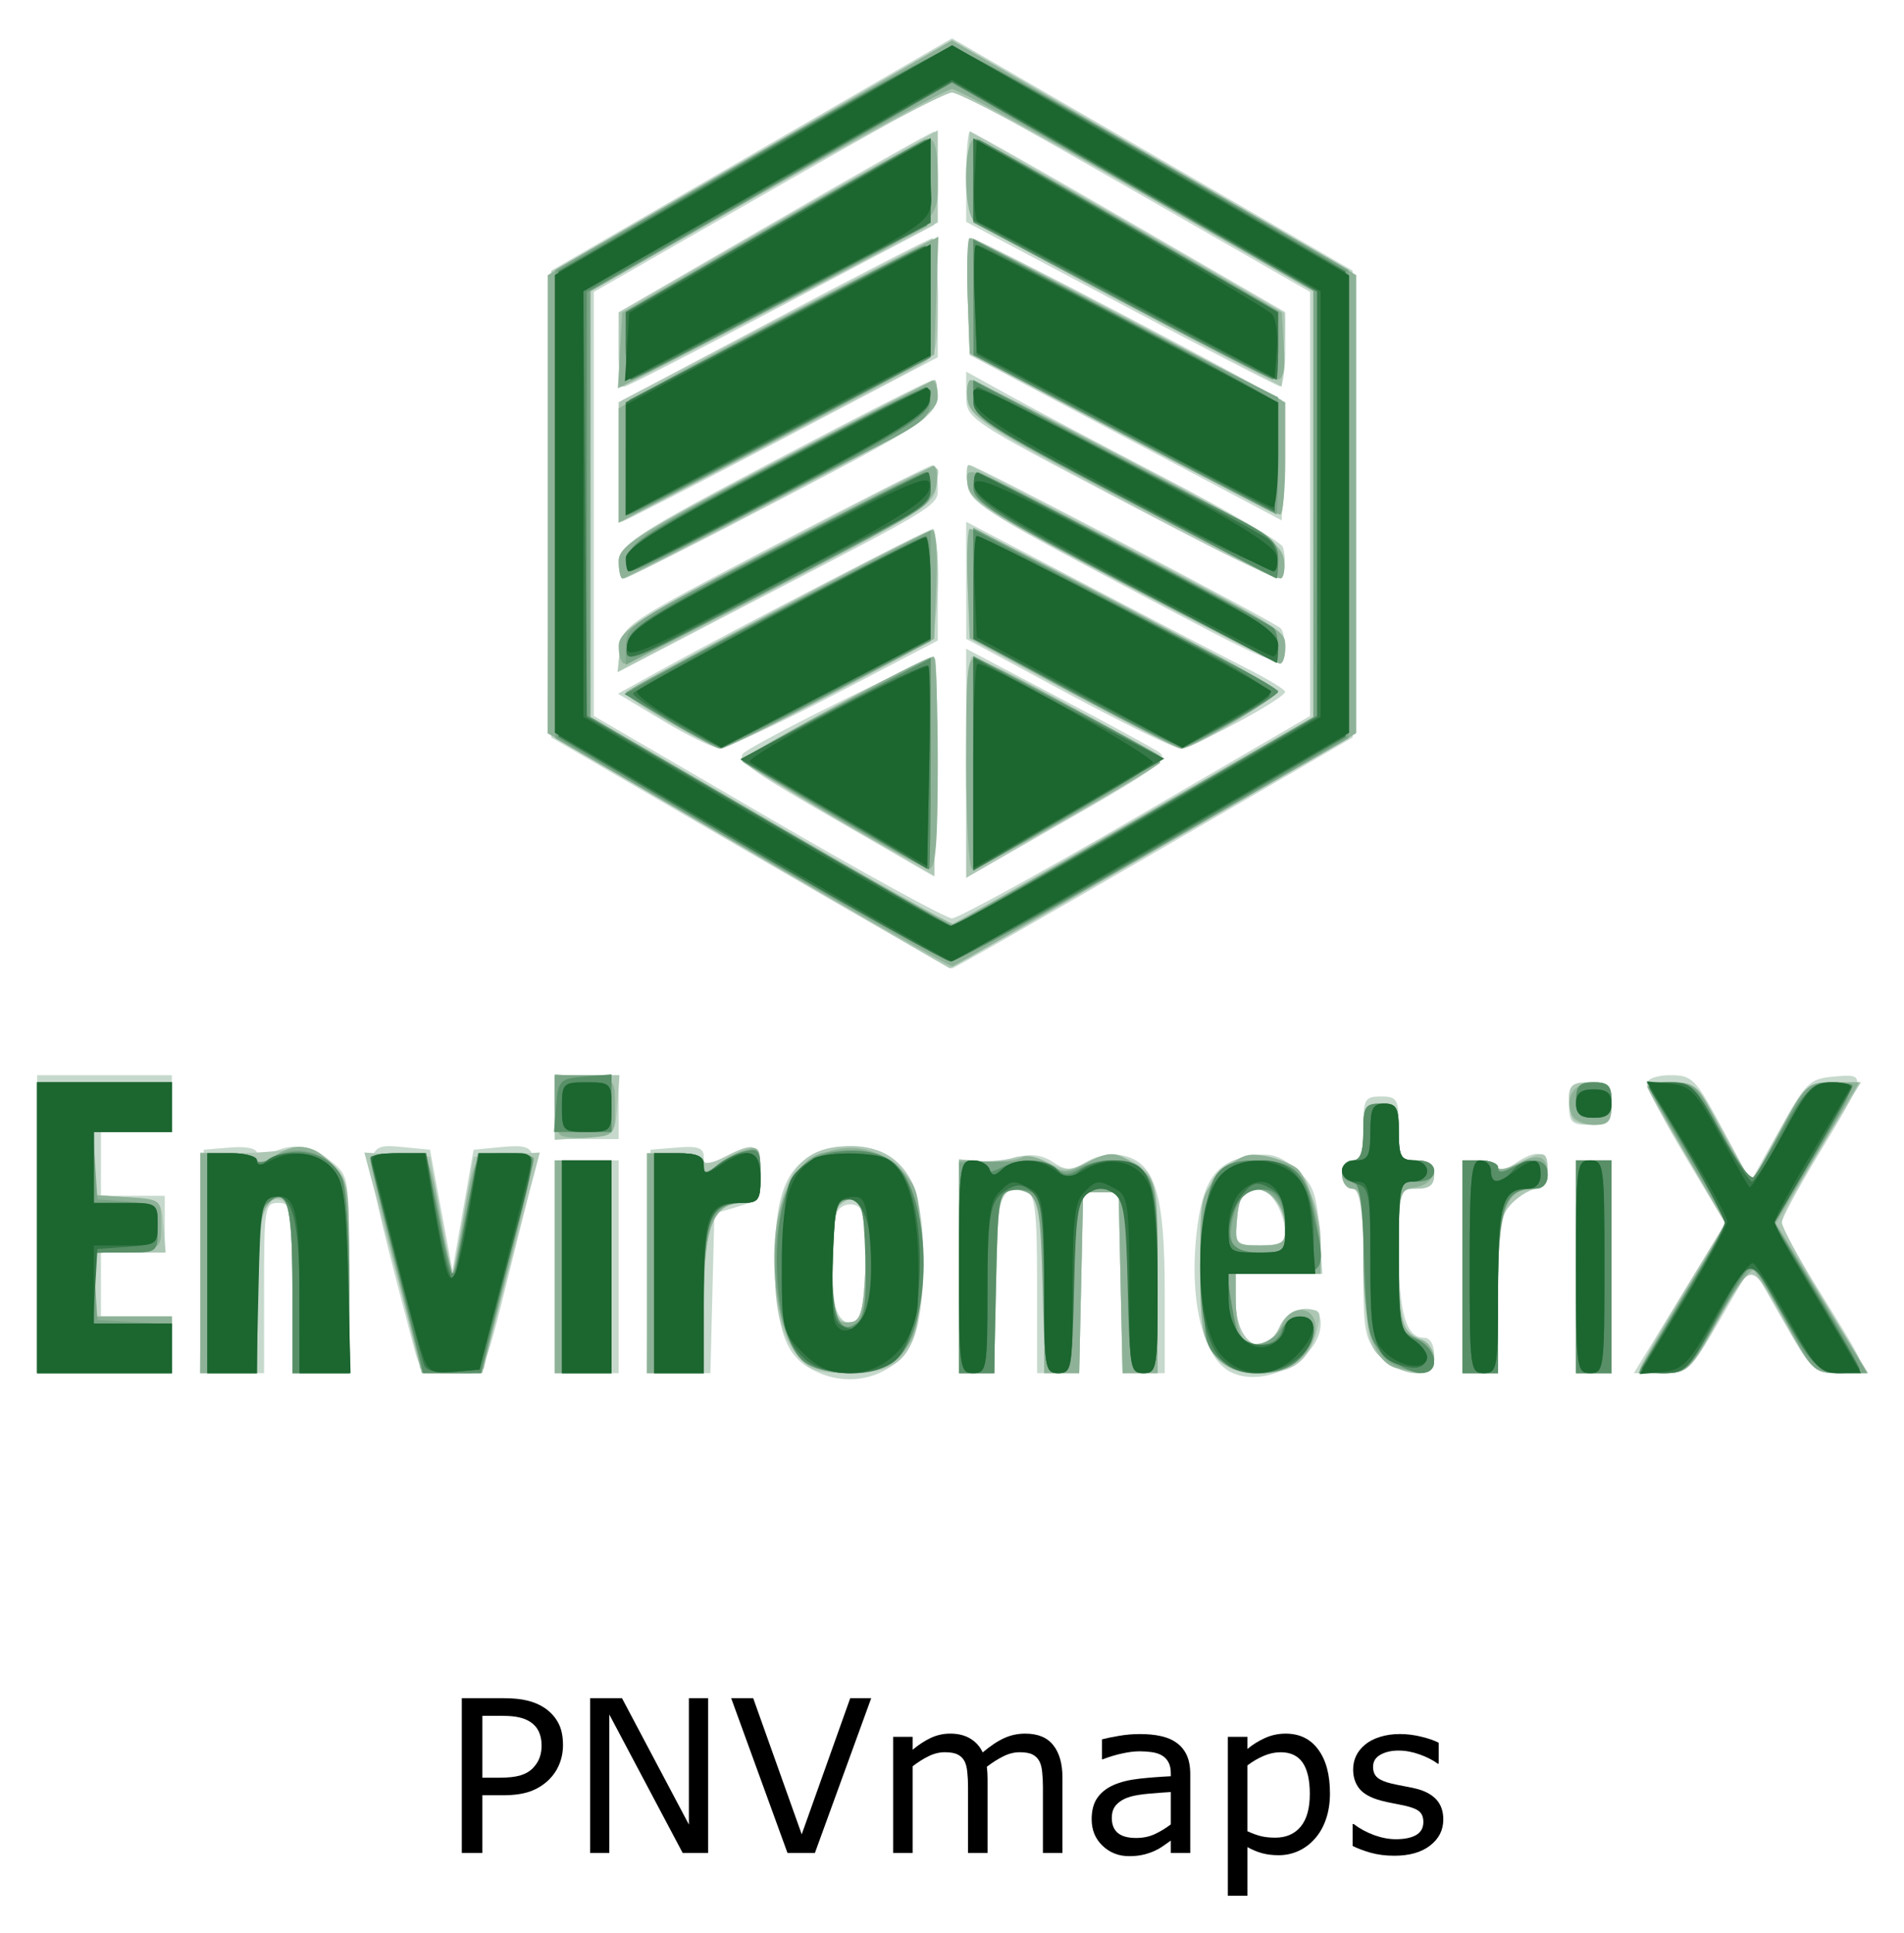 <svg xmlns="http://www.w3.org/2000/svg" role="img" viewBox="21.02 21.27 357.97 363.22"><title>PNVmaps logo</title><path d="M126.867 349.199q0 1.934-.684 3.594-.664 1.641-1.875 2.852-1.504 1.504-3.555 2.266-2.051.742-5.176.742h-3.867v10.84h-3.867v-29.082h7.891q2.617 0 4.434.449 1.816.43 3.223 1.367 1.66 1.113 2.559 2.773.918 1.66.918 4.199zm-4.023.098q0-1.504-.527-2.617-.527-1.113-1.602-1.816-.938-.605-2.148-.859-1.191-.273-3.027-.273h-3.828v11.621h3.262q2.344 0 3.809-.41 1.465-.43 2.383-1.348.918-.938 1.289-1.973.391-1.035.391-2.324z"/><path d="M154.152 369.492h-4.785l-13.789-26.016v26.016h-3.613v-29.082h5.996l12.578 23.75v-23.75h3.613z"/><path d="M184.816 340.41l-10.586 29.082h-5.156l-10.586-29.082h4.141l9.121 25.586 9.121-25.586z"/><path d="M220.773 369.492h-3.672v-12.422q0-1.406-.137-2.715-.117-1.309-.527-2.09-.449-.84-1.289-1.27-.84-.43-2.422-.43-1.543 0-3.086.781-1.543.762-3.086 1.953.059.449.098 1.055.039.586.039 1.172v13.965h-3.672v-12.422q0-1.445-.137-2.734-.117-1.309-.527-2.09-.449-.84-1.289-1.25-.84-.43-2.422-.43-1.504 0-3.027.742-1.504.742-3.008 1.895v16.289h-3.672v-21.816h3.672v2.422q1.719-1.426 3.418-2.227 1.719-.801 3.652-.801 2.227 0 3.77.938 1.562.938 2.324 2.598 2.227-1.875 4.062-2.695 1.836-.84 3.926-.84 3.594 0 5.293 2.188 1.719 2.168 1.719 6.074z"/><path d="M244.796 369.492h-3.652v-2.324q-.488.332-1.328.938-.82.586-1.602.938-.918.449-2.109.742-1.191.312-2.793.312-2.949 0-5-1.953-2.051-1.953-2.051-4.98 0-2.48 1.055-4.004 1.074-1.543 3.047-2.422 1.992-.879 4.785-1.191 2.793-.312 5.996-.469v-.566q0-1.25-.449-2.07-.43-.82-1.25-1.289-.781-.449-1.875-.605-1.094-.156-2.285-.156-1.445 0-3.223.391-1.777.371-3.672 1.094h-.195v-3.73q1.074-.293 3.105-.645 2.031-.352 4.004-.352 2.305 0 4.004.391 1.719.371 2.969 1.289 1.23.898 1.875 2.324t.645 3.535zm-3.652-5.371v-6.074q-1.68.098-3.965.293-2.266.195-3.594.566-1.582.449-2.559 1.406-.977.938-.977 2.598 0 1.875 1.133 2.832 1.133.938 3.457.938 1.934 0 3.535-.742 1.602-.762 2.969-1.816z"/><path d="M271.066 358.32q0 2.656-.762 4.863-.762 2.188-2.148 3.711-1.289 1.445-3.047 2.246-1.738.781-3.691.781-1.699 0-3.086-.371-1.367-.371-2.793-1.152v9.141h-3.672v-29.863h3.672v2.285q1.465-1.23 3.281-2.051 1.836-.84 3.906-.84 3.945 0 6.133 2.988 2.207 2.969 2.207 8.262zm-3.789.098q0-3.945-1.348-5.898-1.348-1.953-4.141-1.953-1.582 0-3.184.684-1.602.684-3.066 1.797v12.363q1.562.703 2.676.957 1.133.254 2.559.254 3.066 0 4.785-2.07 1.719-2.07 1.719-6.133z"/><path d="M292.374 363.202q0 2.988-2.48 4.902-2.461 1.914-6.738 1.914-2.422 0-4.453-.566-2.012-.586-3.379-1.27v-4.121h.195q1.738 1.309 3.867 2.09 2.129.762 4.082.762 2.422 0 3.789-.781t1.367-2.461q0-1.289-.742-1.953-.742-.664-2.852-1.133-.781-.176-2.051-.41-1.25-.234-2.285-.508-2.871-.762-4.082-2.227-1.191-1.484-1.191-3.633 0-1.348.547-2.539.566-1.191 1.699-2.129 1.094-.918 2.773-1.445 1.699-.547 3.789-.547 1.953 0 3.945.488 2.012.469 3.34 1.152v3.926h-.195q-1.406-1.035-3.418-1.738-2.012-.723-3.945-.723-2.012 0-3.398.781-1.387.762-1.387 2.285 0 1.348.84 2.031.82.684 2.656 1.113 1.016.234 2.266.469 1.27.234 2.109.43 2.559.586 3.945 2.012 1.387 1.445 1.387 3.828z"/><g stroke-width="1.333" transform="translate(0 -38)"><path fill="#c6d9cc" d="M175.333 317.406c-6.046-2.474-7.969-6.5-8.48-17.745-.615-13.539 1.29-20.311 6.465-22.987 7.884-4.077 16.481-1.741 19.413 5.274 2.646 6.332 2.544 23.7-.172 29.424-2.882 6.074-10.558 8.763-17.225 6.034zm7.857-11.515c.445-1.16.809-5.979.809-10.709 0-6.655-.483-8.785-2.135-9.419-1.174-.451-2.665.018-3.313 1.042-1.343 2.12-1.584 13.698-.379 18.194.928 3.463 3.832 3.979 5.017.891zm69.238 11.242c-5.182-2.598-7.826-13.205-6.463-25.932 1.072-10.006 3.592-13.665 10.135-14.712 3.817-.611 5.524-.111 8.567 2.506 3.234 2.781 3.889 4.492 4.393 11.47l.593 8.201h-16.321v5.067c0 8.101 5.343 11.298 8.243 4.933 1.901-4.172 7.757-4.731 7.757-.741 0 6.696-10.503 12.417-16.905 9.208zm10.238-25.713c0-4.194-2.687-8.753-5.158-8.753-2.798 0-4.176 2.455-4.176 7.442 0 2.796.62 3.224 4.667 3.224 3.165 0 4.667-.616 4.667-1.913zM28 289.333v-28h25.333V272H40v12h12v10.667H40v12h13.333v10.667H28zm30.966 7l.367-21 5-.414c2.987-.247 5 .174 5 1.047 0 1.031.759 1.055 2.579.081 3.912-2.094 7.36-1.669 11.241 1.383 3.495 2.749 3.513 2.86 3.513 21.333v18.57H76v-16c0-15.111-.148-16-2.667-16-2.519 0-2.667.889-2.667 16v16H58.599zm39.824 16c-10.226-38.949-10.203-38.292-1.318-37.427l4.393.427 2.108 11.333L106.081 298l1.99-11.333 1.99-11.333 4.429-.427c8.236-.794 8.295-.547 3.98 16.671-7.216 28.794-5.745 25.756-12.471 25.756-5.692 0-5.943-.174-7.21-5zm26.543-15v-20h12v40h-12zm17.633-1l.367-21 5-.414c3.85-.319 5 .072 5 1.701 0 1.913.376 1.92 3.934.081 5.788-2.993 6.733-2.569 6.733 3.023 0 4.555-.43 5.184-4.333 6.333l-4.333 1.276-.377 15-.377 15h-11.98zm58.367.9v-20.1l3.667.299c2.017.165 5.326-.157 7.353-.716 2.473-.681 4.646-.378 6.6.92 2.552 1.695 3.344 1.687 6.388-.06 2.225-1.277 4.799-1.662 7.155-1.071C238.218 277.941 240 283.984 240 301.957v15.376h-7.92l-.373-17-.373-17h-6.667l-.373 17-.373 17H216v-16.709c0-13.685-.365-16.849-2.017-17.483-4.773-1.831-5.983 1.882-5.983 18.354v15.837h-6.667zm79.273 16.828c-3.061-3.061-3.273-4.183-3.273-17.333 0-11.609-.349-14.061-2-14.061-1.111 0-2-1.185-2-2.667s.889-2.667 2-2.667c1.481 0 2-1.556 2-6 0-5.511.272-6 3.333-6 3.062 0 3.333.489 3.333 6 0 5.511.272 6 3.333 6 2.444 0 3.333.711 3.333 2.667 0 1.956-.889 2.667-3.333 2.667-3.296 0-3.333.127-3.333 11.421 0 11.822 1.352 16.579 4.714 16.579 1.194 0 1.953 1.295 1.953 3.333 0 2.683-.663 3.333-3.394 3.333-1.867 0-4.867-1.473-6.667-3.273zM296 297.333v-20h3.333c1.833 0 3.333.634 3.333 1.409 0 .79 1.302.497 2.963-.667 4.257-2.982 6.37-2.564 6.37 1.258 0 2.074-.756 3.333-2 3.333-1.1 0-3.2 1.2-4.667 2.667-2.343 2.343-2.667 4.444-2.667 17.333v14.667H296zm21.333 0v-20H324v40h-6.667zm19.457 5.948l8.603-14.052-7.364-12.339c-4.05-6.787-7.364-13.063-7.364-13.948 0-.931 1.854-1.609 4.402-1.609 4.112 0 4.753.656 9.747 9.988l5.345 9.988 5.39-9.655c5.068-9.078 5.691-9.68 10.431-10.079 6.083-.512 6.067-.441-3.356 15.159C358.981 282.768 356 288.323 356 289.08c0 .757 2.906 6.073 6.457 11.815 10.72 17.33 10.475 16.439 4.522 16.439-4.977 0-5.271-.274-10.883-10.138l-5.768-10.138-5.876 10.138c-5.731 9.888-6.004 10.138-11.07 10.138h-5.194zm-211.457-35.948v-6h12v12h-12zM316 266.667c0-3.556.444-4 4-4s4 .444 4 4-.444 4-4 4-4-.444-4-4zm-154-47.105l-37.333-21.695v-87.737l37.667-21.831L200 66.467l37.667 21.831 37.667 21.831v87.737L238 219.562c-20.533 11.933-37.633 21.695-38 21.695-.367 0-17.467-9.763-38-21.695zm72.667-6.722l32.667-19.023v-79.678l-33.261-19.069C215.779 84.581 200.446 76 200 76c-.446 0-15.779 8.581-34.072 19.069l-33.261 19.069v79.678l32.667 19.023C183.3 223.302 198.9 231.862 200 231.862c1.1 0 16.7-8.56 34.667-19.023zm-56.944.253c-16.241-9.362-18.619-11.143-16.667-12.481 4.669-3.2 35.122-18.212 35.723-17.61.344.344.459 9.712.256 20.818l-.369 20.193zm24.944-10.422v-21.486l17 8.963c9.35 4.93 18.02 9.649 19.266 10.486 1.928 1.296-.461 3.088-16 12.001-10.046 5.763-18.716 10.713-19.266 11-.55.287-1-9.146-1-20.964zm-57.066-7.98l-8.4-5.054 8.4-4.638c13.919-7.686 49.937-26.332 50.866-26.332.477 0 .867 4.718.867 10.486v10.486l-19.462 10.181c-10.704 5.6-20.454 10.124-21.667 10.054-1.213-.07-5.985-2.402-10.605-5.182zm76.072-5.14l-18.995-10.218-.005-11.007-.005-11.007 23 12.073c12.65 6.64 26.15 13.669 30 15.619 3.85 1.95 6.982 3.87 6.96 4.267-.073 1.326-17.62 10.724-19.806 10.607-1.185-.063-10.702-4.713-21.149-10.333zm-84.101-8.378c.419-4.347 1.085-4.792 29.095-19.443 15.767-8.247 29.117-15.01 29.667-15.029.55-.019.995 1.615.989 3.631-.012 4.169 2.042 2.872-35.751 22.562l-24.429 12.727zm95.095-11.629c-26.47-14.027-29.375-15.903-29.755-19.212-.232-2.017-.03-3.667.45-3.667 1.116 0 56.939 29.298 58.41 30.656.607.561.907 2.538.667 4.393-.429 3.309-.999 3.076-29.771-12.171zm-.326-15.962c-29.606-15.555-29.659-15.591-29.667-20.031l-.007-4.448 8.333 4.601c4.583 2.531 17.83 9.554 29.436 15.607 11.607 6.053 21.404 11.791 21.772 12.75.368.959.472 2.95.23 4.424-.391 2.386-3.686.974-30.098-12.903zm-94.762 10.879c.374-3.138 3.663-5.247 29.089-18.649 15.767-8.311 29.157-15.118 29.755-15.128.599-.01.899 1.632.667 3.649-.381 3.313-3.187 5.115-29.069 18.667-15.756 8.25-29.146 15-29.755 15-.609 0-.918-1.592-.686-3.538zm.037-18.543l.385-11.415 28.667-15.204c15.767-8.362 29.117-15.226 29.667-15.252.55-.026 1 4.995 1 11.158v11.206l-29.376 15.461c-16.157 8.503-29.68 15.461-30.052 15.461-.372 0-.503-5.137-.291-11.415zm95.052-4.383L203.333 126l-.387-11c-.213-6.05.098-11 .691-11 1.397 0 56.432 28.869 57.973 30.41.644.644.995 6.006.78 11.916L262 157.071zm-95.333-16.565v-7.029l29.275-16.971C182.71 91.637 196.237 84 196.67 84c.432 0 .608 3.951.391 8.781l-.394 8.781L168 116.747c-15.767 8.352-29.117 15.201-29.667 15.219-.55.019-1-3.129-1-6.995zm94.333-8.618l-29-15.39v-8.482c0-4.665.326-8.482.725-8.482s13.899 7.637 30 16.971l29.275 16.971v7.029c0 3.866-.45 6.971-1 6.9-.55-.071-14.05-7.054-30-15.518z"/><path fill="#adc7b4" d="M28 290v-27.333h25.333V272H38.667v11.854L45 284.26c6.272.402 6.337.455 6.747 5.406l.414 5h-13.494v12h14.667v10.667H28zm30.667 6.601v-20.733l6.333.088c3.483.049 8.248-.285 10.588-.74 3.438-.67 4.909-.174 7.667 2.584 3.325 3.325 3.412 3.875 3.412 21.473v18.061H76v-15.857c0-12.793-.383-16.004-1.98-16.617-3.402-1.305-4.687 3.736-4.687 18.387v14.088H58.667zm41.322 19.733c-.006-.55-2.364-9.881-5.24-20.736l-5.228-19.736 6.171.403 6.171.403L103.972 288l2.11 11.333L108.073 288l1.991-11.333 6.222-.403 6.222-.403-5.227 19.736c-2.875 10.855-5.239 20.186-5.254 20.736-.015.55-2.726 1-6.026 1-3.3 0-6.005-.45-6.011-1zm25.345-19v-20H136v40h-10.667zm17.333-.667V276H148c2.933 0 5.333.615 5.333 1.368 0 .784 1.679.499 3.934-.667C163.095 273.687 164 274.13 164 280c0 4.767-.346 5.333-3.258 5.333-5.675 0-7.409 4.438-7.409 18.963v13.037h-10.667zm28.132 17.198c-3.536-4.496-4.625-10.649-3.835-21.682.899-12.567 4.808-17.516 13.833-17.516 10.465 0 14.517 7.396 13.602 24.826-.762 14.509-3.351 17.841-13.867 17.841-5.956 0-7.413-.519-9.733-3.469zm12.929-16.336c.425-10.53-1.21-14.839-4.571-12.049-1.189.986-1.823 4.434-1.823 9.907 0 9.963.91 12.888 3.834 12.33 1.719-.328 2.247-2.428 2.56-10.189zm17.606-.296v-20.1l3.667.342c2.017.188 4.991-.099 6.61-.638 1.775-.591 4.364-.236 6.523.895 3.08 1.614 4.109 1.611 7.38-.021 4.082-2.036 7.927-1.413 11.145 1.806 1.589 1.589 2.008 5.744 2.008 19.913v17.905h-6.587l-.373-17-.373-17h-6.667l-.373 17-.373 17h-6.587v-14.754c0-15.518-1.156-19.912-5.238-19.912-3.578 0-4.096 2.458-4.096 19.442v15.224h-6.667zm48.097 16.587c-2.347-2.983-2.763-5.387-2.763-15.937 0-14.104 1.402-18.369 6.772-20.593 8.397-3.478 15.888 3.927 15.893 15.71l.002 5.667h-16v5.067c0 8.101 5.343 11.298 8.243 4.933 1.018-2.234 2.595-3.333 4.783-3.333 2.894 0 3.16.416 2.349 3.667-1.501 6.013-4.513 8.333-10.817 8.333-4.566 0-6.245-.697-8.46-3.513zm13.237-23.565c0-4.302-3.023-7.971-6.088-7.389-1.905.361-2.687 1.793-2.992 5.478-.407 4.906-.335 4.989 4.333 4.989 4.07 0 4.747-.439 4.747-3.078zm18.481 24.532c-2.907-2.351-3.182-3.678-3.599-17.333-.355-11.63-.853-14.787-2.333-14.787-1.035 0-1.882-1.2-1.882-2.667 0-1.481.889-2.667 2-2.667 1.444 0 2-1.481 2-5.333 0-4.8.333-5.333 3.333-5.333S284 267.2 284 272s.333 5.333 3.333 5.333c2.444 0 3.333.711 3.333 2.667 0 1.956-.889 2.667-3.333 2.667-3.317 0-3.333.061-3.313 12.333.021 12.907.488 14.644 4.313 16.055 1.283.473 2.333 2.08 2.333 3.569 0 3.557-5.212 3.646-9.519.162zM296 297.333v-20h3.333c1.833 0 3.333.564 3.333 1.254 0 .69 1.65.394 3.667-.658 5.006-2.611 5.667-2.448 5.667 1.404 0 2.074-.756 3.333-2 3.333-1.1 0-3.2 1.2-4.667 2.667-2.343 2.343-2.667 4.444-2.667 17.333v14.667H296zm21.333 0v-20H324v40h-6.667zm12 19.181c0-.451 3.629-6.826 8.064-14.168l8.064-13.349-7.397-12.396c-4.069-6.818-7.397-12.742-7.397-13.165 0-.423 2.08-.769 4.621-.769 4.348 0 4.931.56 9.841 9.453l5.22 9.453 5.106-9.453c4.973-9.208 5.24-9.453 10.267-9.453h5.162L368.238 267c-9.09 14.886-12.231 20.522-12.234 21.953-.001.891 3.364 7.191 7.481 14 4.116 6.809 7.752 12.83 8.079 13.38.327.55-1.691.994-4.484.986-4.926-.014-5.252-.318-10.852-10.144-6.504-11.411-5.481-11.601-13.43 2.491-3.949 7-4.722 7.667-8.894 7.667-2.513 0-4.569-.369-4.569-.819zm-204-49.104v-6.077h12.153l-.41 5.667c-.408 5.639-.438 5.669-6.077 6.077l-5.667.41zm191.556 2.368c-.489-.489-.889-2.289-.889-4 0-2.568.698-3.111 4-3.111 3.556 0 4 .444 4 4 0 3.302-.543 4-3.111 4-1.711 0-3.511-.4-4-.889zm-155.24-50.645l-37.685-22.038.351-43.357.351-43.357 37.682-21.812L200.031 66.758l37.651 21.854 37.651 21.854v87.069l-37.73 21.899c-20.751 12.045-37.851 21.863-38 21.818-.149-.045-17.228-9.998-37.955-22.119zm72.725-5.8L267.92 194l-.008-40-.008-40-32.687-18.667C217.24 85.067 201.392 76.667 200 76.667c-1.392 0-17.24 8.4-35.218 18.667L132.096 114l-.003 40-.003 40 33.622 19.522c18.492 10.737 33.958 19.437 34.369 19.333.411-.104 15.843-8.888 34.294-19.522zm-55.514.163c-9.794-5.69-17.797-10.856-17.785-11.479.027-1.377 34.812-19.909 35.701-19.02.346.346.463 9.678.26 20.737l-.369 20.108zm23.807-10.036c0-11.436.49-20.793 1.088-20.793 1.876 0 35.179 18.089 35.384 19.219.107.59-5.241 4.216-11.885 8.056-6.644 3.84-14.894 8.632-18.333 10.647l-6.253 3.665zM147 195.165c-4.583-2.608-8.322-5.137-8.307-5.62.022-.747 53.569-29.38 57.33-30.656 2.007-.681 1.667 19.159-.357 20.817-2.553 2.092-37.728 20.301-39.114 20.248-.671-.026-4.97-2.18-9.553-4.788zm75.667-5.529l-19.333-10.303L202.944 169c-.214-5.683.086-10.322.667-10.309 2.105.048 56.972 29.058 57.403 30.35.419 1.257-15.525 10.993-17.897 10.929-.614-.017-9.817-4.667-20.45-10.333zm-85.091-8.359c.407-4.068 1.561-4.836 28.425-18.903 34.466-18.048 31.645-16.94 31.106-12.225-.479 4.195.585 3.536-40.864 25.33l-19.091 10.038zM232 168.911c-25.637-13.466-28.711-15.437-29.089-18.651-.232-1.976-.147-3.594.189-3.594s13.876 6.96 30.089 15.467c25.929 13.605 29.477 15.852 29.477 18.667 0 1.76-.45 3.193-1 3.184-.55-.008-13.9-6.791-29.667-15.073zm-94.667-4.131c0-2.838 3.475-5.053 29.289-18.667 16.109-8.496 29.649-15.446 30.089-15.446.44 0 .61 1.571.378 3.491-.371 3.074-3.848 5.302-29.089 18.643-15.767 8.333-29.117 15.162-29.667 15.175-.55.013-1-1.425-1-3.196zm94-11.88c-25.199-13.41-28.042-15.267-28.422-18.567-.232-2.017.068-3.66.667-3.651.599.009 13.989 6.791 29.755 15.073 25.637 13.466 28.711 15.437 29.089 18.651.274 2.33-.195 3.558-1.333 3.494-.965-.055-14.355-6.805-29.755-15zm-94-6.703v-11.339l28.897-15.096c15.893-8.303 29.393-15.296 30-15.54.607-.244 1.099 4.556 1.095 10.667-.008 10.879-.09 11.157-3.901 13.326-2.141 1.218-15.637 8.314-29.992 15.768l-26.099 13.553zM232 140.906l-28.667-15.062-.387-10.922c-.213-6.007.087-10.907.667-10.888.58.019 13.954 6.868 29.721 15.221L262 134.441l.387 10.779c.213 5.929-.087 10.772-.667 10.764-.58-.009-13.954-6.794-29.721-15.078zM137.357 125l.024-7 23.643-13.578c13.003-7.468 26.493-15.169 29.976-17.114l6.333-3.536v17.294l-29.477 15.467c-16.213 8.507-29.713 15.467-30 15.467-.287 0-.512-3.15-.499-7zM234 117.165c-15.4-8.107-28.783-15.491-29.74-16.407-1.139-1.091-1.599-4.28-1.333-9.24l.406-7.574 29.333 16.87c16.133 9.279 29.517 17.025 29.741 17.214.224.189.224 3.389 0 7.111L262 131.906z"/><path fill="#8eb297" d="M28 290v-27.333h25.333V272H38.667v11.854L45 284.26c6.272.402 6.333.452 6.333 5.073S51.272 294.004 45 294.406l-6.333.406v11.854h14.667v10.667H28zm30.667 6.667V276H64c2.933 0 5.333.634 5.333 1.409 0 .79 1.302.497 2.963-.667 4.176-2.925 7.314-2.587 11.097 1.197 3.153 3.153 3.273 3.936 3.273 21.333v18.061H76v-15.921c0-16.385-1.246-20.316-4.869-15.361-1.246 1.703-1.798 6.885-1.798 16.87v14.412H58.667zm36.832 1.364c-2.658-10.616-4.832-19.916-4.832-20.667 0-.75 2.36-1.364 5.243-1.364 5.915 0 5.822-.156 8.169 13.667.84 4.95 1.705 9 1.921 9 .216 0 1.081-4.05 1.921-9C110.268 275.844 110.175 276 116.09 276c2.884 0 5.243.614 5.243 1.364 0 .75-2.174 10.05-4.832 20.667l-4.832 19.303h-11.338zm29.835-.697v-20H136v40h-10.667zm17.333-.667V276H148c4.074 0 5.333.521 5.333 2.207 0 1.993.226 2.008 2.333.158 1.283-1.127 3.683-2.46 5.333-2.963 2.769-.844 3-.497 3 4.509 0 4.862-.337 5.423-3.258 5.423-5.675 0-7.409 4.438-7.409 18.963v13.037h-10.667zm29.718 18.672c-5.803-4.103-7.838-23.756-3.383-32.671 4.347-8.699 15.132-10.288 21.785-3.208C193.733 282.595 194 283.969 194 296.004c0 11.251-.4 13.663-2.802 16.894-2.31 3.108-3.947 3.835-9.333 4.147-4.3.249-7.539-.334-9.48-1.706zm11.342-17.81c.425-10.53-1.21-14.839-4.571-12.049-1.233 1.024-1.823 4.623-1.823 11.128 0 10.117.573 11.732 3.935 11.091 1.596-.304 2.155-2.613 2.459-10.169zm17.606-.186v-19.99l5.12.201c2.816.11 5.843-.246 6.725-.791.883-.545 3.036-.054 4.786 1.093 2.822 1.849 3.605 1.863 6.941.123 4.948-2.581 6.077-2.494 10.247.786 3.484 2.74 3.513 2.914 3.513 20.667v17.903h-6.587l-.373-17-.373-17h-6.667l-.373 17-.373 17h-6.587v-15.078c0-16.077-1.325-20.297-6.088-19.383-2.364.454-2.61 1.906-2.952 17.478l-.373 16.984h-6.587zm48.097 16.477c-2.375-3.019-2.763-5.377-2.763-16.769 0-12.99.081-13.337 4.053-17.31 3.366-3.366 4.758-3.913 8.206-3.223 2.284.457 4.95 1.492 5.924 2.3 2.186 1.815 4.466 9.716 4.476 15.514l.007 4.333h-16l.02 5c.011 2.75.533 5.809 1.16 6.798 1.649 2.603 5.935 1.351 7.486-2.187 1.891-4.311 6.793-3.489 6.322 1.06-.835 8.063-13.679 11.11-18.892 4.483zm13.237-23.565c0-4.302-3.023-7.971-6.088-7.389-1.905.361-2.687 1.793-2.992 5.478-.407 4.906-.335 4.989 4.333 4.989 4.07 0 4.747-.439 4.747-3.078zm20.982 26.156c-4.405-1.149-6.315-7.506-6.315-21.011 0-10.429-.362-12.733-2-12.733-1.111 0-2-1.185-2-2.667s.889-2.667 2-2.667c1.444 0 2-1.481 2-5.333 0-4.8.333-5.333 3.333-5.333S284 267.2 284 272c0 4.841.317 5.333 3.431 5.333 4.376 0 3.987 4.46-.445 5.093-2.847.406-2.985.998-2.966 12.667.021 12.815.491 14.553 4.313 15.963 1.283.473 2.333 2.08 2.333 3.569 0 2.696-1.787 3.15-7.018 1.786zM296 297.333v-20h3.333c1.833 0 3.333.564 3.333 1.254 0 .69 1.607.421 3.571-.598C310.37 275.845 312 276.436 312 280.079c0 1.627-.914 2.588-2.46 2.588-5.493 0-6.873 3.972-6.873 19.772v14.895H296zm21.333 0v-20H324v40h-6.667zm12 19.395c0-.333 3.643-6.636 8.096-14.007l8.096-13.402-7.096-12.283c-3.903-6.756-7.296-12.753-7.541-13.326-.244-.574 1.693-1.043 4.306-1.043 4.211 0 5.064.614 7.511 5.41 1.518 2.975 3.866 7.229 5.218 9.451l2.458 4.042 5.143-9.442c4.94-9.069 5.338-9.443 10.079-9.451l4.936-.009-7.821 13.248-7.821 13.248 5.998 9.752c3.299 5.364 7.196 11.702 8.661 14.086l2.663 4.333h-5.162c-5.02 0-5.299-.255-10.186-9.302-2.763-5.116-5.544-9.623-6.179-10.016-.635-.392-3.642 3.794-6.683 9.302-5.213 9.444-5.79 10.016-10.102 10.016-2.515 0-4.573-.272-4.573-.605zm-203.048-44.221c-.524-.524-.952-3.287-.952-6.14V261.18l5.667.41c5.654.409 5.667.422 5.667 5.743 0 5.142-.169 5.348-4.714 5.73-2.593.218-5.143-.032-5.667-.556zm190.196-3.841c-1.276-3.326.57-6 4.143-6 2.861 0 3.375.609 3.375 4s-.514 4-3.375 4c-1.856 0-3.721-.9-4.143-2zm-154.815-49.625L124 197.033V110.973l38-22.04 38-22.04 38 22.04 38 22.04v86.083l-37.573 21.806c-20.665 11.993-37.915 21.892-38.333 21.998-.418.105-17.71-9.712-38.427-21.817zm72.87-5.708L267.948 194l.001-40 .001-40-33.116-19C216.622 84.55 200.946 76 200 76c-.946 0-16.622 8.55-34.835 19l-33.116 19 .003 40 .003 40 33.639 19.583c18.502 10.771 34.042 19.471 34.535 19.333.493-.137 15.931-8.95 34.307-19.583zm-56.812-.523c-8.952-5.272-16.636-9.944-17.075-10.384-.704-.704 33.922-19.76 35.906-19.76.428 0 .779 9 .779 20 0 15.184-.401 19.967-1.667 19.864-.917-.075-8.991-4.449-17.943-9.72zm24.943-10.286c0-18.634.175-20.076 2.333-19.252 7.456 2.846 35.067 18.509 34.126 19.358-2.018 1.819-34.117 20.037-35.304 20.037-.635 0-1.155-9.064-1.155-20.143zM147 194.981c-4.583-2.689-8.322-5.21-8.309-5.602.019-.568 53.246-28.759 57.604-30.51.635-.255.979 4.245.763 10l-.392 10.464-19.333 10.303c-10.633 5.667-19.933 10.288-20.667 10.269-.733-.019-5.083-2.235-9.667-4.924zm75.667-5.422l-19.333-10.381-.389-10.256c-.214-5.641-.023-10.256.425-10.256 1.702 0 57.964 29.596 57.964 30.491 0 1.043-16.593 10.86-18.274 10.812-.583-.017-9.759-4.702-20.392-10.411zm-85.333-8.823c0-2.901 3.224-4.941 28.973-18.333 15.935-8.288 29.481-15.284 30.103-15.548.621-.263.933 1.237.694 3.333-.4 3.499-2.778 5.043-28.978 18.812-15.698 8.25-29.048 15-29.667 15-.618 0-1.125-1.469-1.125-3.264zM232 168.801c-25.736-13.602-28.711-15.523-29.103-18.791-.428-3.57.037-3.393 24 9.091 36.859 19.203 35.746 18.522 35.759 21.9.007 1.65-.439 2.989-.989 2.976-.55-.013-13.9-6.842-29.667-15.175zm-94.667-4.038c0-2.864 3.335-4.98 28.897-18.333 15.893-8.303 29.393-15.296 30-15.54.607-.244 1.103 1.055 1.103 2.887 0 2.983-3.063 4.946-29.289 18.778-16.109 8.496-29.609 15.446-30 15.446-.391 0-.711-1.457-.711-3.238zM232 152.911c-25.637-13.466-28.711-15.437-29.089-18.651-.232-1.976.068-3.578.667-3.56.599.019 13.989 6.865 29.755 15.214 25.086 13.284 28.719 15.611 29.089 18.633.232 1.899-.068 3.445-.667 3.437-.599-.008-13.989-6.791-29.755-15.073zm-94.667-6.151v-10.727l5-3.126c2.75-1.72 16.275-8.983 30.056-16.141l25.056-13.015-.389 11.072-.389 11.072-7.333 4.117c-4.033 2.264-17.383 9.372-29.667 15.796l-22.333 11.679zM232 140.795l-28.667-15.157-.387-10.819c-.213-5.95-.043-10.819.378-10.819s13.945 6.951 30.054 15.446l29.289 15.446v10.554c0 5.804-.45 10.543-1 10.529-.55-.013-13.9-6.845-29.667-15.181zm-94.407-15.655L138 118.029l28-16.289c15.4-8.959 28.75-16.315 29.667-16.348 1.136-.04 1.667 2.246 1.667 7.183 0 8.911 1.441 7.8-33.741 26.008l-26.407 13.667zm95.041-8.867c-14.685-7.85-27.435-14.758-28.333-15.351-2.245-1.483-2.215-15.609.033-15.529.917.033 14.267 7.389 29.667 16.347l28 16.288.406 6.319c.292 4.538-.084 6.302-1.333 6.259-.957-.033-13.755-6.483-28.44-14.333z"/><path fill="#7aa586" d="M28 290v-27.333h25.333V272H38.521l.406 6.333.406 6.333 5.667.41c5.49.397 5.667.553 5.667 5 0 4.559-.041 4.59-6.073 4.59h-6.073L38.927 301l.406 6.333 7 .403 7 .403v9.194H28zm32 6.667V276h4.667c2.567 0 4.667.614 4.667 1.364 0 .75 1.369.467 3.042-.629 4.035-2.644 10.419-.943 12.605 3.358 1.048 2.062 1.654 9.424 1.667 20.24l.02 17H76v-15.921c0-16.094-.914-19.193-4.725-16.03-1.492 1.238-1.942 5.126-1.942 16.781v15.17H60zm35.629.998c-2.771-10.816-5.021-20.115-5-20.665.021-.55 2.395-1 5.276-1h5.239l1.535 7.667c.844 4.217 1.99 9.467 2.548 11.667l1.013 4 .814-4c.448-2.2 1.487-7.45 2.308-11.667L110.856 276h5.239c2.881 0 5.261.45 5.288 1 .027.55-2.217 9.85-4.987 20.667l-5.036 19.667-5.346-.002-5.346-.002zm31.038-.332v-20H136v40h-9.333zM144 296.667V276h4.667c3.453 0 4.667.574 4.667 2.207 0 1.982.238 2.001 2.333.188C156.95 277.284 159.35 276.048 161 275.646c2.724-.663 3-.25 3 4.479 0 4.575-.38 5.208-3.127 5.208-6.058 0-7.54 3.624-7.54 18.438v13.562H144zm27.427 17.549c-6.044-6.044-6.173-28.209-.204-35.148 2.457-2.856 4.177-3.512 9.215-3.512 4.114 0 7.092.813 8.87 2.422 7.326 6.63 7.104 32.113-.324 37.316-4.582 3.21-13.838 2.641-17.557-1.079zM184 295.795c0-8.439-.426-10.709-2.135-11.364-3.282-1.259-4.489 2.033-4.512 12.303-.022 9.918 1.664 13.742 4.881 11.072 1.192-.989 1.765-4.887 1.765-12.01zm17.333 1.727v-19.811l8.283-.117c4.555-.065 9.017.492 9.915 1.237 1.109.92 2.487.897 4.296-.071 4.085-2.186 10.18-1.698 12.633 1.012 1.818 2.009 2.207 5.53 2.207 20 0 16.673-.135 17.562-2.667 17.562-2.506 0-2.667-.889-2.667-14.754 0-15.611-1.152-19.912-5.333-19.912s-5.333 4.301-5.333 19.912c0 13.789-.172 14.754-2.626 14.754-2.447 0-2.651-1.1-3-16.191-.305-13.175-.775-16.443-2.526-17.546-1.184-.745-3.134-.978-4.333-.518C208.322 283.793 208 286.386 208 300.625v16.709h-6.667zm48.54 17.005c-2.167-2.395-2.54-4.917-2.54-17.193 0-16.856 1.565-20 9.952-20 6.657 0 9.442 2.429 10.789 9.412 2.318 12.012 2.376 11.921-7.578 11.921h-8.837l.886 5.539c.487 3.047 1.199 6.047 1.582 6.667 1.287 2.083 5.835 1.152 7.515-1.54.916-1.467 2.721-2.667 4.011-2.667 3.212 0 3.025 4.654-.321 8-3.686 3.686-12.066 3.61-15.46-.14zm12.793-24.363c0-8.125-7.517-10.349-9.564-2.83-1.559 5.722-.492 7.333 4.856 7.333 4.46 0 4.709-.238 4.709-4.503zm20.341 25.546c-4.01-1.934-5.658-8.538-5.667-22.709-.007-9.478-.383-11.667-2.007-11.667-1.1 0-2-.9-2-2s.9-2 2-2c1.444 0 2-1.481 2-5.333 0-4.8.333-5.333 3.333-5.333S284 267.2 284 272s.333 5.333 3.333 5.333c2.074 0 3.333.756 3.333 2s-1.259 2-3.333 2H284v14.029c0 13.67.085 14.067 3.333 15.547 3.832 1.746 4.578 6.472 1 6.334-1.283-.05-3.68-.74-5.326-1.534zM296 297.333v-20h3.333c1.833 0 3.333.621 3.333 1.38 0 .951.801.951 2.579 0C309.296 276.546 312 277.061 312 280c0 1.745-.889 2.667-2.571 2.667-5.628 0-6.762 3.258-6.762 19.429v15.238H296zm21.333 0v-20H324v40h-6.667zm12 19.506c0-.272 3.6-6.399 8-13.616 4.4-7.217 8-13.584 8-14.149 0-.565-2.336-4.844-5.191-9.509-2.855-4.665-6.17-10.375-7.368-12.69l-2.177-4.209h4.628c4.373 0 4.898.513 9.523 9.316 2.692 5.124 5.276 9.08 5.741 8.793.465-.288 2.945-4.475 5.511-9.304 4.325-8.143 4.991-8.782 9.141-8.793 5.403-.014 5.366.131-3.849 15.388l-6.624 10.966 8.664 14.151 8.664 14.151h-5.01c-4.871 0-5.157-.276-10.332-9.989-2.927-5.494-5.757-9.994-6.288-10-.531-.007-3.435 4.489-6.454 9.989-5.168 9.416-5.754 10-10.034 10-2.5 0-4.546-.222-4.546-.494zm-204-50.172v-5.333H136V272h-10.667zm192-.667c0-2.667.667-3.333 3.333-3.333 2.667 0 3.333.667 3.333 3.333s-.667 3.333-3.333 3.333c-2.667 0-3.333-.667-3.333-3.333zm-155.609-47.039L125.448 198l-.001-44-.001-44 36.443-21c20.044-11.55 37.18-21 38.081-21 .901 0 18.05 9.45 38.108 21l36.47 21v88l-36.47 21c-20.058 11.55-37.282 20.982-38.274 20.961-.992-.022-18.129-9.472-38.08-21zm72.359-5.255L268 194.077v-80.121l-34.007-19.533-34.007-19.533-34.034 19.574-34.034 19.574v79.953l33.708 19.614c18.54 10.788 33.896 19.64 34.124 19.671.229.032 15.679-8.775 34.333-19.571zm-55.833-.905c-9.396-5.414-16.959-10.359-16.807-10.989.152-.63 7.99-5.157 17.417-10.06L196 182.836v19.915c0 10.953-.15 19.91-.333 19.904-.183-.007-8.021-4.441-17.417-9.855zM204 202.671v-20.153l17 8.936c9.35 4.915 17.474 9.352 18.053 9.861.8.703-17.071 11.705-34.053 20.964-.55.3-1-8.524-1-19.608zm-57.108-7.906c-6.041-3.679-7.936-5.461-6.667-6.265.976-.618 13.924-7.51 28.774-15.316l27-14.192v20.775l-19.326 10.117c-10.629 5.564-19.779 10.095-20.333 10.07-.554-.026-4.806-2.361-9.448-5.188zM223 189.594l-19-10.231v-20.918l15 7.918c8.25 4.355 21.15 11.103 28.667 14.996 7.517 3.893 13.655 7.43 13.641 7.86-.032.994-16.758 10.811-18.218 10.694-.599-.048-9.64-4.692-20.09-10.319zm-84.307-9.157c.025-3.553 1.625-4.592 27.875-18.103C181.885 154.45 194.773 148 195.208 148c.435 0 .792 1.39.792 3.088 0 3.499 1.164 2.778-33.667 20.843l-23.667 12.275.027-3.77zm93.662-11.538c-23.998-12.629-28.315-15.356-28.333-17.899-.012-1.65.361-3 .829-3 1.125 0 54.16 27.962 55.595 29.312.612.576.912 2.27.667 3.766-.401 2.442-3.328 1.203-28.758-12.18zm-93.44-4.568c.373-3.206 3.434-5.173 28.751-18.472C195.509 131.232 196 131.036 196 134.523c0 3.106-1.373 4.244-11 9.121-6.05 3.064-18.988 9.78-28.751 14.923-17.573 9.258-17.747 9.316-17.333 5.763zm93.418-11.349C205.885 139.016 204 137.775 204 134.334v-3.686l19 10.075c10.45 5.541 23.35 12.277 28.667 14.968 8.509 4.307 9.667 5.337 9.667 8.601 0 2.039-.15 3.695-.333 3.679-.183-.016-13.083-6.761-28.667-14.99zm-93.39-7.626l.39-10.974 27.333-14.492c15.033-7.971 27.808-14.506 28.387-14.524.58-.018.88 4.802.667 10.711l-.387 10.744-26.608 14.071c-14.635 7.739-27.41 14.378-28.39 14.754-1.416.543-1.702-1.567-1.392-10.29zm93.412-4.406L204.043 126l-.022-10.931L204 104.138l16.333 8.658c8.983 4.762 21.883 11.467 28.667 14.899l12.333 6.24v11.032c0 6.068-.15 11.009-.333 10.981-.183-.028-13.074-6.778-28.645-15zm-93.688-16.742v-6.459l28.022-16.207c15.412-8.914 28.341-16.207 28.73-16.207.39 0 .53 3.686.312 8.19l-.397 8.19L168 116.166c-15.033 7.949-27.783 14.463-28.333 14.476-.55.013-1-2.883-1-6.435zm93-8.436L204 101.09V93.212c0-4.333.29-7.878.645-7.878.355 0 13.255 7.293 28.667 16.207l28.022 16.207v6.459c0 3.553-.45 6.411-1 6.352-.55-.059-13.45-6.714-28.667-14.788z"/><path fill="#588f67" d="M28 290v-27.333h25.333V272H38.667v13.333h6c5.968 0 6 .025 6 4.667s-.032 4.667-6 4.667h-6V308h14.667v9.333H28zm32 6.667V276h4.667c2.567 0 4.667.564 4.667 1.254 0 .69 1.563.443 3.474-.548 4.572-2.372 10.924-.253 12.621 4.211.681 1.791 1.238 10.717 1.238 19.836v16.58H76v-15.921c0-16.094-.914-19.193-4.725-16.03-1.492 1.238-1.942 5.126-1.942 16.781v15.17H60zM96.068 299c-2.474-10.083-4.772-19.383-5.106-20.667-.504-1.938.308-2.333 4.787-2.333h5.394l1.484 7.667c3.563 18.413 3.322 18.024 5.162 8.333.905-4.767 1.97-10.317 2.367-12.333.645-3.275 1.297-3.667 6.105-3.667 4.469 0 5.28.396 4.776 2.333-.334 1.283-2.631 10.583-5.106 20.667l-4.499 18.333h-10.867zm30.599-1.667v-20H136v40h-9.333zM144 296.667V276h4.667c3.453 0 4.667.574 4.667 2.207 0 1.982.238 2.001 2.333.188C156.95 277.284 159.35 276.048 161 275.646c2.724-.663 3-.25 3 4.479 0 4.626-.362 5.208-3.238 5.208-6.219 0-7.429 2.945-7.429 18.095v13.905H144zm28.389 18.656c-6.427-4.502-7.257-29.173-1.217-36.195 3.685-4.284 13.96-4.929 18.149-1.139 7.096 6.422 7.049 31.244-.07 37.011-3.576 2.897-12.932 3.076-16.863.322zm11.328-19.861c-.348-9.778-.635-10.795-3.051-10.795-2.407 0-2.705 1.019-3.058 10.46-.422 11.278 1.141 15.571 4.619 12.685 1.391-1.155 1.775-4.334 1.49-12.35zm17.616 1.872c0-19.111.119-20 2.667-20 1.467 0 2.667.621 2.667 1.38 0 .951.801.951 2.579 0 3.482-1.863 8.526-1.742 10.521.253 1.289 1.289 2.185 1.289 4.249 0 4.233-2.644 10.237-2.009 12.576 1.33 1.616 2.307 2.076 6.738 2.076 20 0 16.148-.139 17.037-2.667 17.037-2.516 0-2.667-.889-2.667-15.733 0-16.197-.803-18.933-5.553-18.933-3.953 0-5.114 4.52-5.114 19.912 0 13.865-.161 14.754-2.667 14.754-2.514 0-2.668-.896-2.687-15.667-.011-8.617-.529-16.469-1.151-17.45-.622-.981-2.563-1.581-4.313-1.333-3.142.444-3.187.668-3.556 17.45l-.373 17h-6.587zm49.148 17.451c-2.962-2.399-3.148-3.412-3.148-17.193 0-16.949 1.572-20.258 9.628-20.258 7.088 0 9.325 1.921 10.926 9.385 2.583 12.046 2.644 11.948-7.39 11.948h-8.837l.886 5.539C253.68 311.306 254.165 312 257.989 312c1.994 0 3.478-.987 4.011-2.667.466-1.467 2.006-2.667 3.423-2.667 3.438 0 3.387 4.523-.09 8-3.419 3.419-10.704 3.477-14.852.118zm12.165-24.451c-.027-5.767-1.63-7.995-5.359-7.45-1.972.288-3.52 1.783-4.308 4.161-1.823 5.499-.436 7.623 4.979 7.623 4.427 0 4.707-.259 4.688-4.333zm19.121 23.804c-3.579-3.078-3.734-3.739-4.222-18-.394-11.504-.92-14.804-2.359-14.804-1.019 0-1.853-.9-1.853-2s.9-2 2-2c1.444 0 2-1.481 2-5.333 0-4.8.333-5.333 3.333-5.333S284 267.2 284 272s.333 5.333 3.333 5.333c2.074 0 3.333.756 3.333 2s-1.259 2-3.333 2H284v14.029c0 13.67.085 14.067 3.333 15.547 4.003 1.824 4.534 6.424.741 6.424-1.426 0-4.264-1.438-6.307-3.196zM296 297.333v-20h3.333c1.833 0 3.333.621 3.333 1.38 0 .951.801.951 2.579 0C309.296 276.546 312 277.061 312 280c0 1.745-.889 2.667-2.571 2.667-5.628 0-6.762 3.258-6.762 19.429v15.238H296zm21.333 0v-20H324v40h-6.667zM332.786 311c2.038-3.483 5.694-9.633 8.123-13.667 2.429-4.033 4.418-7.85 4.42-8.481.001-.631-3.091-6.331-6.873-12.667-3.782-6.335-7.117-11.969-7.412-12.518-.295-.55 1.473-1 3.929-1 4.164 0 4.809.637 9.566 9.445 2.806 5.195 5.591 8.945 6.189 8.333.598-.612 3.1-4.712 5.56-9.112 3.857-6.899 5.062-8.057 8.758-8.418 2.357-.23 4.286-.034 4.286.436 0 .47-3.329 6.432-7.397 13.25l-7.397 12.396 8.064 13.349c4.435 7.342 8.064 13.755 8.064 14.252 0 .497-1.936.716-4.302.486-3.803-.369-4.937-1.54-9.783-10.09-3.015-5.319-5.752-9.943-6.084-10.274-.331-.331-3.233 4.171-6.448 10.005-5.538 10.049-6.086 10.607-10.408 10.607h-4.562zm-207.2-44c.391-4.728.685-5.022 5.414-5.414l5-.414V272h-10.828zm191.747-1c0-2.667.667-3.333 3.333-3.333 2.667 0 3.333.667 3.333 3.333s-.667 3.333-3.333 3.333c-2.667 0-3.333-.667-3.333-3.333zM162 218.853l-36-21.015v-87.699l36-20.988c19.8-11.543 36.9-20.988 38-20.988 1.1 0 18.2 9.444 38 20.988l36 20.988v87.723l-36 20.988c-19.8 11.543-36.9 20.995-38 21.003-1.1.008-18.2-9.441-38-20.999zm72.667-5.34l34-19.784V114.151l-34.333-19.702L200 74.746l-34.333 19.702-34.333 19.702V193.729l34 19.784c18.7 10.881 34.3 19.784 34.667 19.784.367 0 15.967-8.903 34.667-19.784zM178 212.522c-9.533-5.559-17.486-10.254-17.673-10.432-.187-.178 7.763-4.544 17.667-9.701L196 183.013v19.827c0 10.905-.15 19.819-.333 19.808-.183-.011-8.133-4.567-17.667-10.126zm26-9.728v-20.137l15.667 8.236c8.617 4.53 16.683 8.915 17.925 9.745 1.925 1.285.251 2.67-11.333 9.373-7.475 4.325-15.542 9.002-17.925 10.392L204 222.93zm-57.122-8.039l-8.455-5.055 8.455-4.663C161.178 177.151 194.244 160 195.147 160c.469 0 .853 4.408.853 9.795v9.795l-18.921 9.872c-10.406 5.43-19.556 9.979-20.333 10.11-.777.131-5.218-2.037-9.868-4.817zm76.144-5.186l-18.979-10.235-.021-10.279-.021-10.279 20.333 10.675c11.183 5.871 24.083 12.575 28.667 14.898 4.583 2.323 8.326 4.545 8.318 4.937-.018.814-15.953 9.924-17.984 10.282-.733.129-9.874-4.371-20.312-10zm-84.124-9.003c.394-3.366 3.015-5.073 27.769-18.095C181.7 154.562 194.45 148.071 195 148.046c.55-.025.995 1.304.989 2.954-.012 3.356 1.069 2.69-34.424 21.22-22.902 11.957-23.098 12.029-22.667 8.345zm93.47-11.75c-23.974-12.551-28.304-15.273-28.333-17.815-.019-1.65.295-3 .697-3 1.023 0 54.349 28.077 55.714 29.334.612.564.912 2.211.667 3.66-.395 2.333-3.694.935-28.745-12.18zm-93.445-4.466c.356-2.954 4.017-5.31 27.743-17.852 15.033-7.947 27.825-14.459 28.426-14.472.601-.013.901 1.326.667 2.976-.344 2.421-5.909 5.871-28.836 17.876-26.877 14.073-28.388 14.692-28 11.472zm93.419-11.402c-26.168-13.809-28.325-15.22-28.333-18.544l-.009-3.598 16.333 8.658c8.983 4.762 21.883 11.467 28.667 14.899 11.092 5.612 12.333 6.612 12.333 9.939 0 2.034-.15 3.675-.333 3.645-.183-.029-13.079-6.78-28.658-15zm-93.396-7.69l.387-10.743 26.608-14.071c14.635-7.739 27.385-14.368 28.333-14.732 1.323-.508 1.725 1.83 1.725 10.024v10.686l-28.122 14.79C152.411 149.344 139.487 156 139.158 156c-.329 0-.425-4.835-.212-10.744zm93.422-4.453L204.07 126l-.035-10.838-.035-10.838 27.553 14.457c15.154 7.951 28.081 14.985 28.726 15.631.646.646.997 5.678.78 11.184l-.393 10.01zm-93.702-16.516v-6.379l27.53-15.954c15.142-8.775 28.072-16.164 28.734-16.421.662-.257 1.023 3.242.803 7.774l-.4 8.241L168 116.063c-15.033 7.983-27.783 14.535-28.333 14.559-.55.024-1-2.826-1-6.335zm93-8.613L204 100.992v-7.94c0-4.367.511-7.74 1.136-7.496.625.244 13.525 7.624 28.667 16.398l27.53 15.954v6.379c0 3.509-.45 6.309-1 6.224-.55-.085-13.45-6.762-28.667-14.837z"/><path fill="#367747" d="M28 290v-27.333h25.333V272H38.667v13.333h6c5.752 0 6 .162 6 3.923 0 3.662-.377 3.951-5.667 4.333l-5.667.41-.403 7-.403 7h14.806v9.333H28zm32 6.667V276h4.667c2.741 0 4.667.66 4.667 1.6 0 1.244.356 1.244 1.6 0 2.596-2.596 9.703-1.914 12.527 1.202 2.178 2.403 2.602 5.351 2.977 20.667l.437 17.864H77.333v-14.412c0-15.278-1.53-20.155-5.807-18.513-1.867.716-2.193 3.227-2.193 16.883v16.042H60zm40.729 19.081c-1.002-3.006-10.062-38.05-10.062-38.921 0-.455 2.346-.827 5.213-.827h5.213l1.626 9.667c.894 5.317 2.067 10.867 2.607 12.333 1.084 2.944.936 3.435 4.131-13.667L111.014 276h5.266c6.14 0 6.215-2.236-.809 24.306l-4.329 16.361-4.915.414c-3.174.268-5.121-.205-5.498-1.333zm25.938-18.414v-20H136v40h-9.333zM144 296.667V276h4.667c3.335 0 4.667.592 4.667 2.076 0 1.879.281 1.879 2.963 0 5.108-3.578 7.703-2.705 7.703 2.591 0 4.284-.324 4.667-3.953 4.667-5.608 0-6.714 3.058-6.714 18.579v13.421H144zm28.268 17.963c-3.948-3.678-4.614-7.179-4.068-21.374.418-10.873.801-12.43 3.615-14.708 4.135-3.347 13.495-3.408 17.563-.114 6.214 5.032 6.1 31.439-.158 36.566-4.016 3.29-13.239 3.089-16.952-.37zm12.178-12.233c1.571-8.545-.409-17.73-3.821-17.73-2.372 0-2.662 1.081-3.015 11.219-.281 8.076.092 11.525 1.333 12.312 2.982 1.889 4.356.441 5.503-5.801zm16.887-5.063c0-18.821.151-20 2.556-20 1.406 0 2.831.75 3.167 1.667.489 1.333.964 1.333 2.378 0 2.44-2.302 8.555-2.09 10.595.367 1.513 1.823 1.921 1.823 3.935 0 1.236-1.119 4.116-2.034 6.4-2.034 7.063 0 8.304 3.43 8.304 22.963 0 16.059-.151 17.037-2.626 17.037-2.447 0-2.651-1.1-3-16.191-.317-13.714-.731-16.415-2.708-17.66-1.699-1.07-2.967-1.07-4.667 0-1.976 1.244-2.391 3.946-2.708 17.66-.349 15.091-.553 16.191-3 16.191-2.465 0-2.626-.972-2.626-15.905 0-12.673-.425-16.33-2.093-17.997-1.518-1.518-2.756-1.738-4.51-.799-3.603 1.928-4.064 4.214-4.064 20.143 0 13.669-.163 14.558-2.667 14.558-2.548 0-2.667-.889-2.667-20zm50.315 18.333c-3.406-2.586-4.982-8.35-4.982-18.221 0-14.998 3.005-20.112 11.816-20.112 6 0 9.518 5.24 9.518 14.18v7.154h-16v4.088c0 5.934 2.211 9.246 6.172 9.246 2.29 0 3.64-.877 4.109-2.667.884-3.38 5.72-3.593 5.72-.251 0 6.477-10.778 10.817-16.352 6.585zm11.018-26.286c0-4.07-.67-5.645-2.911-6.844-2.478-1.326-3.271-1.113-5.333 1.434C253.09 285.616 252 288.696 252 290.814c0 3.605.342 3.852 5.333 3.852 5.325 0 5.333-.008 5.333-5.286zM286 316.234c-6.374-1.217-7.333-3.733-7.333-19.232 0-13.463-.205-14.638-2.667-15.282-1.467-.384-2.667-1.527-2.667-2.542 0-1.014 1.2-1.845 2.667-1.845 2.222 0 2.667-.889 2.667-5.333s.444-5.333 2.667-5.333c2.222 0 2.667.889 2.667 5.333s.444 5.333 2.667 5.333c1.481 0 2.667.889 2.667 2 0 1.111-1.185 2-2.667 2-2.496 0-2.667.889-2.667 13.924 0 12.615.262 14.108 2.788 15.877 3.414 2.391 2.887 5.8-.788 5.099zm11.333-18.9c0-16.889.311-20 2-20 1.1 0 2 .9 2 2s.527 2 1.17 2 1.917-.9 2.83-2c2.362-2.846 5.333-2.474 5.333.667 0 1.679-.889 2.667-2.4 2.667-4.801 0-5.6 2.7-5.6 18.933 0 14.844-.151 15.733-2.667 15.733-2.548 0-2.667-.889-2.667-20zm20 0c0-19.111.119-20 2.667-20 2.548 0 2.667.889 2.667 20 0 19.111-.119 20-2.667 20-2.548 0-2.667-.889-2.667-20zm12.437 19c.327-.55 3.963-6.571 8.079-13.38s7.484-13.004 7.484-13.767c0-1.244-8.072-15.801-13.042-23.519-1.867-2.9-1.782-3 2.555-2.991 4.179.008 4.835.649 9.565 9.333 2.793 5.128 5.493 9.314 6 9.302.507-.012 3.183-4.212 5.947-9.333 4.537-8.407 5.421-9.311 9.111-9.311 2.247 0 3.886.47 3.642 1.043-.244.574-3.638 6.571-7.541 13.326l-7.096 12.283 8.096 13.402c4.453 7.371 8.096 13.674 8.096 14.007 0 .333-1.784.605-3.964.605-3.556 0-4.602-1.106-10.158-10.738-6.995-12.127-5.976-12.303-13.966 2.405-4.154 7.646-4.893 8.333-8.965 8.333-2.441 0-4.17-.45-3.843-1zm-203.104-49c0-4.444.222-4.667 4.667-4.667S136 262.889 136 267.333 135.778 272 131.333 272s-4.667-.222-4.667-4.667zm190.667-.667c0-1.956.889-2.667 3.333-2.667S324 264.711 324 266.667c0 1.956-.889 2.667-3.333 2.667s-3.333-.711-3.333-2.667zM162 218.696l-36-21.076v-87.259l36.429-21.18C182.466 77.531 199.362 68 199.978 68c.615 0 17.522 9.536 37.571 21.192L274 110.383v87.233l-36.452 21.192c-20.048 11.655-37.148 21.141-38 21.078-.852-.063-17.748-9.598-37.548-21.19zm72.724-5.032l33.943-19.669V114l-34.312-19.68-34.312-19.68-34.659 19.68L130.724 114l.305 39.998.305 39.998 33.943 19.669c18.668 10.818 34.294 19.669 34.724 19.669.43 0 16.056-8.851 34.724-19.669zm-43.391 6.439c-2.2-1.353-10.1-5.999-17.555-10.323l-13.555-7.863 17.304-9.098c9.517-5.004 17.584-8.818 17.926-8.476.342.342.455 9.082.251 19.421l-.371 18.799zM204 202.817v-19.962l12.333 6.635c6.783 3.649 14.868 7.919 17.965 9.488l5.632 2.853-12.299 7.172c-6.764 3.945-14.849 8.658-17.965 10.474L204 222.779zm-55.689-7.621c-4.571-2.576-8.305-5.099-8.297-5.606.012-.76 50.617-27.915 54.728-29.367.714-.252 1.258 3.785 1.258 9.344v9.789l-19.689 10.262-19.689 10.262zm75.376-5.603l-19.646-10.259-.02-9.667c-.011-5.317.361-9.667.827-9.667.466 0 13.339 6.45 28.608 14.333 21.173 10.932 27.379 14.696 26.153 15.861-.884.84-4.908 3.357-8.941 5.593l-7.333 4.065-19.646-10.259zm-84.781-9.016c.379-3.14 3.566-5.181 28.206-18.058C182.391 154.533 195.141 148 195.446 148c.305 0 .554 1.368.554 3.041 0 2.436-1.923 4.014-9.667 7.934-5.317 2.691-18.259 9.449-28.761 15.018-18.686 9.908-19.085 10.049-18.667 6.584zm93.761-11.761c-22.979-12.217-28.08-15.445-28.446-18-.245-1.712.1-2.896.766-2.631.666.265 13.617 6.979 28.779 14.921 24.299 12.727 27.567 14.822 27.567 17.667 0 1.775-.15 3.161-.333 3.079-.183-.082-12.933-6.848-28.333-15.036zm-.296-16.055C208.388 140.25 204.069 137.543 204.037 135c-.02-1.65.346-3 .814-3 1.135 0 51.648 26.429 54.502 28.516 1.229.898 2.027 2.842 1.774 4.319-.412 2.403-3.434 1.134-28.756-12.075zM138.907 163.901c.323-2.095 6.897-6.175 27.093-16.817 32.339-17.04 30.347-16.207 29.784-12.458-.361 2.403-5.904 5.892-27.784 17.489-15.033 7.968-27.825 14.501-28.426 14.519-.601.018-.901-1.212-.667-2.733zm-.241-18.367v-10.656l27.567-14.439c15.162-7.942 28.062-14.639 28.667-14.884.605-.244 1.095 4.256 1.091 10-.008 10.021-.159 10.53-3.712 12.55-2.037 1.158-14.933 7.951-28.658 15.095l-24.955 12.989zm94-4.905l-28-14.704-.389-10.296c-.214-5.663.019-10.296.517-10.296 1.133 0 54.149 27.9 55.598 29.259.583.547.883 5.437.667 10.867l-.393 9.874zm-93.983-16.185l.017-6.444 24.207-14c13.314-7.7 26.206-15.064 28.65-16.365L196 85.27v15.852l-27.567 14.439c-15.162 7.942-28.062 14.639-28.667 14.884-.605.244-1.092-2.456-1.082-6zm93.65-8.796L204 100.687V85.27l4.443 2.365C210.887 88.936 223.779 96.3 237.093 104l24.207 14 .017 6.333c.009 3.483-.133 6.32-.316 6.305-.183-.016-13.083-6.761-28.667-14.99z"/><path fill="#1c6630" d="M28 290v-27.333h25.333V272H38.667v13.333h6c5.778 0 6 .148 6 4 0 3.852-.222 4-6 4h-6V308h14.667v9.333H28zm32 6.667V276h4.667c2.567 0 4.667.621 4.667 1.38 0 .951.801.951 2.579 0 4.098-2.193 8.797-1.613 11.548 1.425 2.174 2.401 2.607 5.379 3.004 20.667l.464 17.862h-9.595l-.02-15c-.022-15.94-.802-18.883-4.806-18.115-2.266.435-2.543 2.05-2.881 16.798l-.374 16.317H60zm40.186 16.406c-.771-2.423-2.957-10.706-4.857-18.406-1.9-7.7-3.766-15.05-4.148-16.333C90.603 276.391 91.36 276 95.697 276h5.21l1.648 9.667c2.288 13.424 2.858 15.224 4.081 12.884.541-1.036 1.755-6.534 2.696-12.217L111.044 276h5.17c4.976 0 5.135.138 4.244 3.667-.509 2.017-2.805 11.167-5.101 20.333l-4.175 16.667-4.797.406c-4.392.372-4.915.035-6.199-4zm26.481-15.74v-20H136v40h-9.333zM144 296.667V276h4.667c3.407 0 4.667.581 4.667 2.153 0 1.982.261 1.982 3.286 0 5.325-3.489 7.38-2.789 7.38 2.513 0 4.222-.356 4.667-3.733 4.667-6.169 0-6.933 1.941-6.933 17.6v14.4H144zm27.897 16.769C168.145 309.684 168 309.074 168 297.066c0-12.273 1.36-16.877 5.923-20.046 1.729-1.2 10.398-1.325 13.351-.192 4.774 1.832 7.01 11.372 6.317 26.941-.345 7.751-5.884 13.564-12.924 13.564-3.607 0-5.884-1.012-8.769-3.897zm12.38-9.444c.578-2.562.689-8.142.247-12.4-.722-6.954-1.094-7.7-3.664-7.333-2.61.372-2.895 1.331-3.254 10.957-.216 5.802-.068 11.396.329 12.432 1.322 3.446 5.251 1.181 6.342-3.655zm17.056-6.659c0-18.821.151-20 2.556-20 1.406 0 2.831.75 3.167 1.667.489 1.333.964 1.333 2.378 0 2.316-2.185 6.77-2.12 9.867.144 2.101 1.536 3.01 1.505 5.996-.209 4.611-2.646 9.814-1.282 11.808 3.096.915 2.009 1.562 10.025 1.562 19.365 0 15.048-.149 15.937-2.667 15.937-2.524 0-2.667-.889-2.667-16.62 0-15.067-.241-16.749-2.579-18-3.335-1.785-3.514-1.764-5.992.715-1.671 1.671-2.095 5.319-2.095 18 0 15.016-.149 15.905-2.667 15.905-2.524 0-2.667-.889-2.667-16.62 0-15.067-.241-16.749-2.579-18-3.335-1.785-3.514-1.764-5.992.715-1.671 1.671-2.095 5.319-2.095 18 0 15.016-.149 15.905-2.667 15.905-2.548 0-2.667-.889-2.667-20zm49.451 16.792c-5.463-5.815-5.477-28.765-.021-34.221 3.254-3.254 9.374-3.3 13.323-.102 2.417 1.957 3.171 4.167 3.641 10.667l.593 8.198H252v4.667c0 6.13 4.228 10.685 8.031 8.65 1.45-.776 2.636-2.29 2.636-3.364 0-1.074 1.2-1.953 2.667-1.953 3.648 0 3.368 3.42-.606 7.394-4.252 4.252-9.984 4.279-13.943.064zM262.667 289.6c0-7.599-4.154-10.589-8.571-6.171-1.152 1.152-2.095 4.152-2.095 6.667 0 4.444.148 4.571 5.333 4.571 5.287 0 5.333-.044 5.333-5.067zm34.667 7.733c0-16.889.311-20 2-20 1.1 0 2 .9 2 2 0 2.489 1.257 2.477 4.588-.042 3.501-2.648 4.745-2.462 4.745.709 0 1.679-.889 2.667-2.4 2.667-4.801 0-5.6 2.7-5.6 18.933 0 14.844-.151 15.733-2.667 15.733-2.548 0-2.667-.889-2.667-20zm20 0c0-19.111.119-20 2.667-20 2.548 0 2.667.889 2.667 20 0 19.111-.119 20-2.667 20-2.548 0-2.667-.889-2.667-20zm20.208 6.537c4.53-7.499 8.227-14.287 8.216-15.086-.011-.798-3.422-7.04-7.579-13.871l-7.559-12.42 4.336.42c3.849.372 4.904 1.459 9.381 9.666 2.775 5.085 5.289 9.49 5.586 9.788.298.298 3.041-4.013 6.096-9.58 4.987-9.086 5.96-10.121 9.513-10.121 2.177 0 3.717.45 3.422 1-.295.55-3.63 6.183-7.412 12.518-3.782 6.335-6.875 12.035-6.873 12.667.001.631 1.991 4.448 4.42 8.481 2.429 4.033 6.085 10.183 8.123 13.667l3.706 6.333h-4.033c-3.639 0-4.572-.976-9.536-9.968-3.026-5.482-6.029-10.294-6.673-10.692-.644-.398-3.779 3.938-6.967 9.635-5.177 9.252-6.256 10.403-10.101 10.777l-4.305.419zm-56.208 9.463c-2.343-2.343-2.667-4.444-2.667-17.333 0-13.778-.162-14.667-2.667-14.667-1.481 0-2.667-.889-2.667-2 0-1.111 1.185-2 2.667-2 2.222 0 2.667-.889 2.667-5.333s.444-5.333 2.667-5.333c2.222 0 2.667.889 2.667 5.333s.444 5.333 2.667 5.333c1.481 0 2.667.889 2.667 2 0 1.111-1.185 2-2.667 2-2.497 0-2.667.889-2.667 13.989 0 12.545.275 14.161 2.667 15.654 1.467.916 2.667 2.421 2.667 3.345 0 2.602-5.031 1.981-8-.987zm-154.667-46c0-4.444.222-4.667 4.667-4.667S136 262.889 136 267.333 135.778 272 131.333 272s-4.667-.222-4.667-4.667zm190.667-.667c0-1.956.889-2.667 3.333-2.667S324 264.711 324 266.667c0 1.956-.889 2.667-3.333 2.667s-3.333-.711-3.333-2.667zm-155-48.205l-37-21.49v-86.027l37.346-21.595 37.346-21.595 37.32 21.634 37.32 21.634v85.956l-37.108 21.511c-20.41 11.831-37.36 21.5-37.667 21.487-.307-.013-17.208-9.695-37.558-21.514zm72.984-4.795L269.304 194v-80l-34.652-19.864L200 74.273l-34.652 19.864L130.696 114l-0 40-0 40 33.652 19.584c18.509 10.771 34.401 19.621 35.317 19.667.916.046 16.959-8.767 35.652-19.584zm-56.26-1.035c-8.952-5.173-16.636-9.766-17.075-10.205-.44-.44 6.822-4.778 16.138-9.64 9.315-4.862 17.166-8.611 17.447-8.331.28.28.342 8.851.138 19.046l-.371 18.536zM204 203.23c0-10.576.363-19.23.807-19.23 2.412 0 33.899 17.809 32.968 18.647-.61.549-8.459 5.231-17.442 10.405L204 222.459zm-55.594-8.292c-4.543-2.619-7.977-5.221-7.63-5.782.477-.771 48.711-26.514 54.213-28.933.556-.244.997 3.956.981 9.333l-.03 9.778-19.637 10.183-19.637 10.183-8.26-4.762zM224 189.405l-19.333-10.356-.392-9.524c-.215-5.238-.039-9.524.391-9.524C206.257 160 260 188.381 260 189.221c0 .479-1.95 1.984-4.333 3.344-2.383 1.36-6.133 3.536-8.333 4.835l-4 2.361zm-85.075-8.97c.35-2.816 4.477-5.391 28.854-18.008 25.866-13.387 28.405-14.437 28-11.575-.37 2.613-5.269 5.671-28.854 18.008-26.426 13.824-28.38 14.631-28 11.575zM232 168.067c-21.435-11.38-27.429-15.139-27.777-17.423-.445-2.922 5.526-.105 50.099 23.634 4.332 2.307 6.993 4.609 7 6.055.007 1.283-.439 2.313-.989 2.289-.55-.024-13.3-6.574-28.333-14.555zm-93.333-3.913c0-1.914 6.579-5.962 27.631-17 15.197-7.968 28.147-14.704 28.779-14.969.632-.265.948.822.703 2.415-.349 2.271-6.443 6.047-28.217 17.482-15.275 8.022-28.025 14.585-28.333 14.585-.309 0-.561-1.131-.561-2.513zM232 152.169c-22.115-11.691-27.419-15.032-27.784-17.497-.568-3.84-2.328-4.573 29.842 12.431 20.04 10.592 26.714 14.743 27.034 16.814.234 1.512-.066 2.739-.667 2.726-.601-.013-13.393-6.527-28.426-14.474zm-93.322-6.467l.011-10.368 6.989-3.722c3.844-2.047 16.739-8.832 28.656-15.077L196 105.18v20.914l-8.333 4.221c-4.583 2.322-17.483 9.066-28.667 14.988l-20.333 10.766.011-10.368zM232 140.062l-27.333-14.516-.389-10.106c-.214-5.558-.119-10.106.212-10.106.331 0 13.256 6.656 28.723 14.79l28.122 14.79v9.876c0 5.432-.45 9.856-1 9.832-.55-.024-13.3-6.577-28.333-14.561zm-93.078-15.574l.412-6.436L162 104.926c12.467-7.219 25.217-14.606 28.333-16.415L196 85.221l-.011 7.723c-.013 8.951 4.191 5.782-34.401 25.93l-23.078 12.049.412-6.436zm94.412-8.636c-15.033-7.957-27.817-14.64-28.409-14.851-.592-.211-.892-3.759-.667-7.883l.409-7.499 27.051 15.642c14.878 8.603 27.666 16.257 28.419 17.01.752.752 1.18 3.771.949 6.708l-.419 5.34z"/></g></svg>